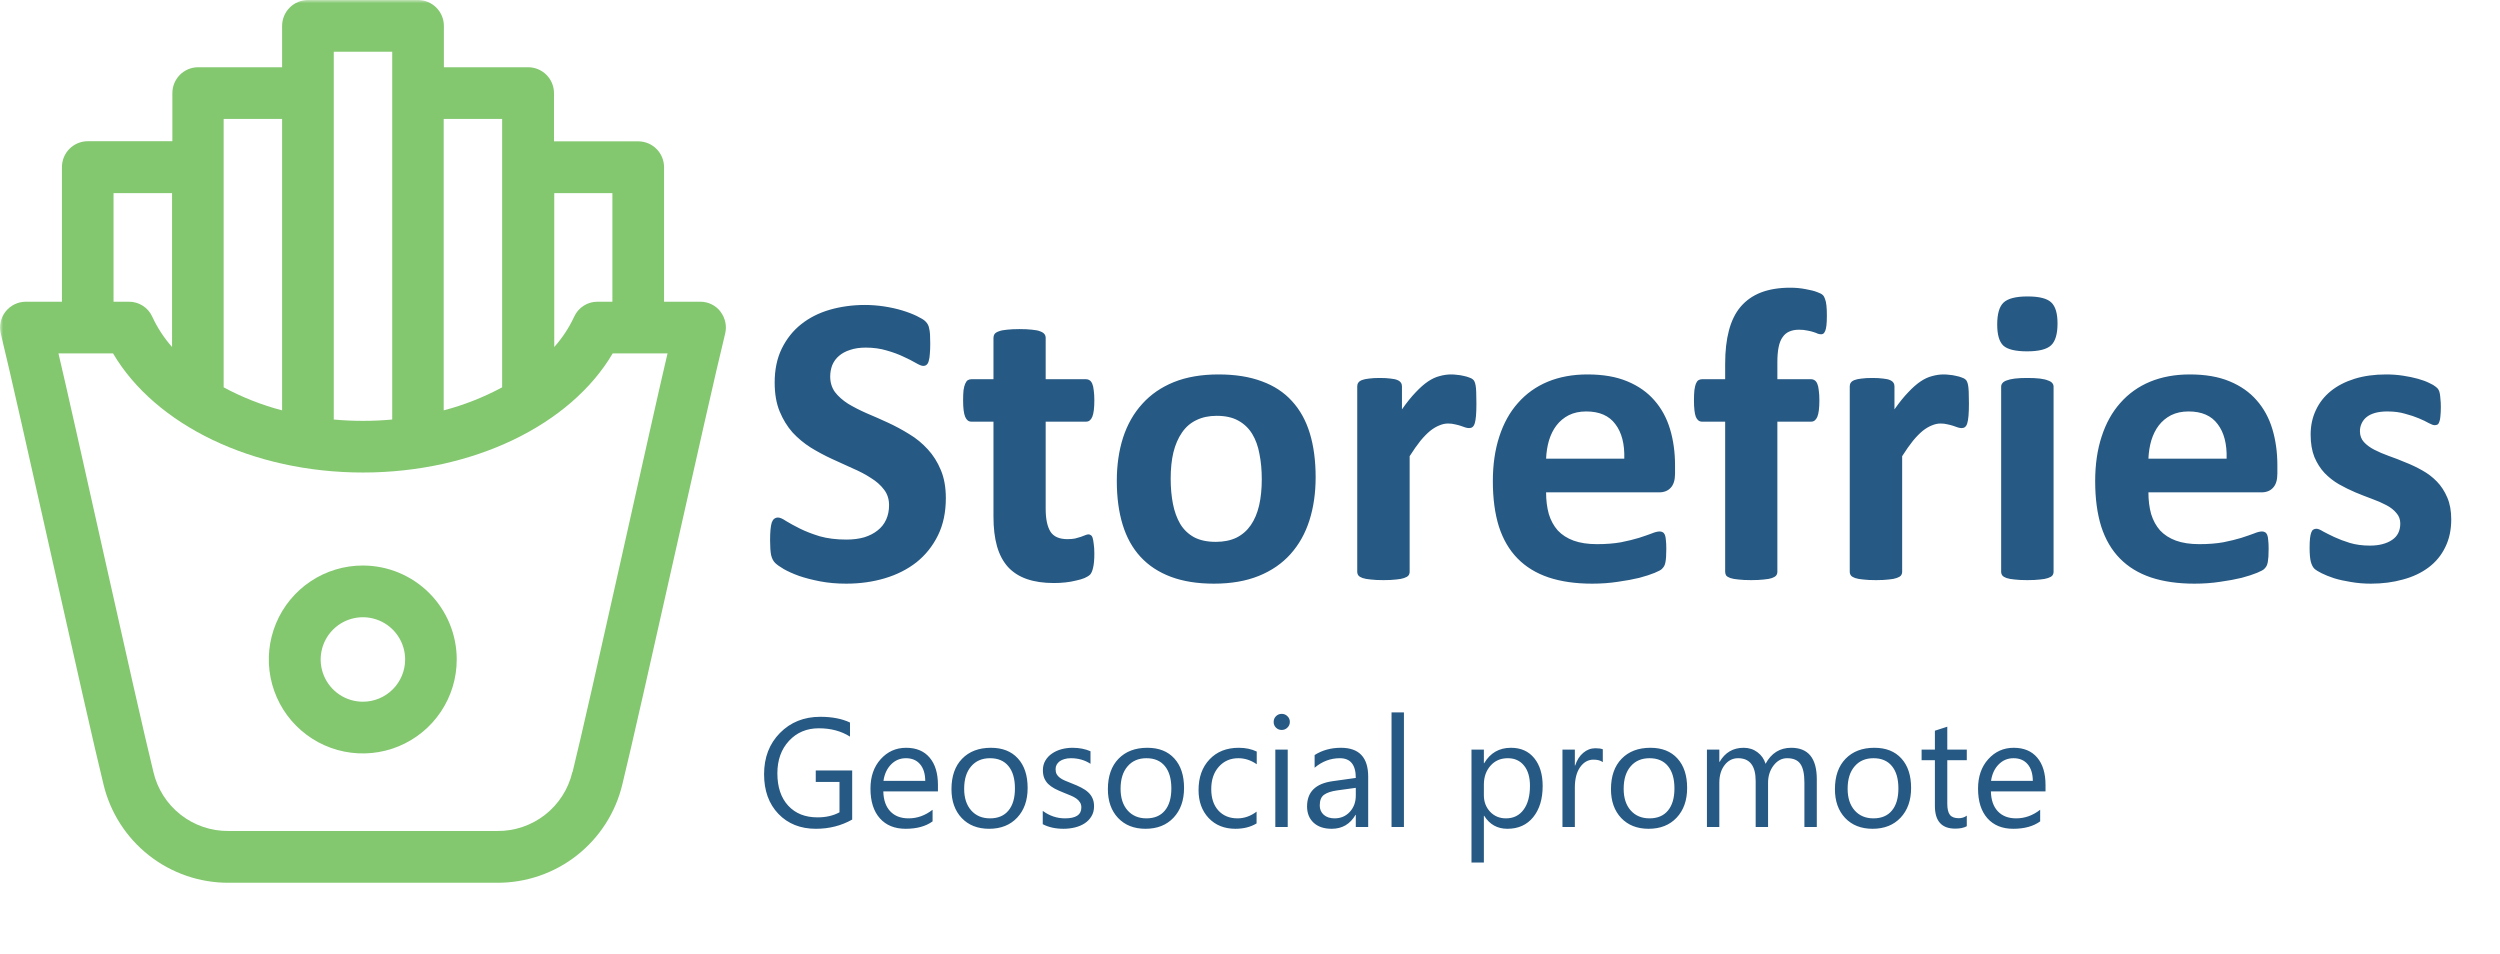 <svg width="393" height="150" viewBox="0 0 393 150" fill="none" xmlns="http://www.w3.org/2000/svg">
<g clip-path="url(#clip0_1394_1160)">
<mask id="mask0_1394_1160" style="mask-type:luminance" maskUnits="userSpaceOnUse" x="0" y="0" width="393" height="150">
<path d="M393 0H0V150H393V0Z" fill="white"/>
</mask>
<g mask="url(#mask0_1394_1160)">
<path d="M113.268 48.99C112.891 48.501 112.406 48.105 111.851 47.834C111.296 47.564 110.686 47.425 110.068 47.43H104.388V26.29C104.391 25.222 103.972 24.196 103.224 23.434C102.475 22.672 101.456 22.236 100.388 22.22H87.088V14.64C87.088 13.562 86.661 12.529 85.9 11.766C85.138 11.003 84.106 10.573 83.028 10.57H69.778V4.07C69.778 2.992 69.351 1.959 68.59 1.196C67.828 0.433 66.796 0.003 65.718 0H48.408C47.33 0.003 46.298 0.433 45.537 1.196C44.776 1.959 44.348 2.992 44.348 4.07V10.57H31.098C30.03 10.586 29.011 11.022 28.262 11.784C27.514 12.546 27.095 13.572 27.098 14.64V22.2H13.788C13.255 22.201 12.727 22.308 12.235 22.513C11.743 22.718 11.296 23.018 10.92 23.396C10.544 23.774 10.246 24.223 10.043 24.715C9.841 25.209 9.737 25.737 9.738 26.27V47.43H4.058C3.446 47.431 2.842 47.571 2.291 47.839C1.741 48.107 1.258 48.496 0.879 48.977C0.5 49.458 0.235 50.019 0.103 50.616C-0.029 51.214 -0.024 51.834 0.118 52.43C2.768 63.18 13.528 112.23 16.268 123.29C17.32 127.711 19.835 131.646 23.406 134.457C26.977 137.267 31.394 138.787 35.938 138.77H78.138C82.682 138.793 87.1 137.28 90.674 134.475C94.249 131.67 96.77 127.739 97.828 123.32C100.538 112.32 111.308 63.32 113.988 52.47C114.137 51.872 114.148 51.248 114.02 50.645C113.891 50.042 113.628 49.476 113.248 48.99H113.268ZM96.268 30.36V47.43H93.938C93.162 47.424 92.401 47.644 91.747 48.063C91.094 48.482 90.576 49.082 90.258 49.79C89.454 51.522 88.399 53.125 87.128 54.55V30.36H96.268ZM78.938 18.7V60.89C76.029 62.456 72.944 63.672 69.748 64.51V18.7H78.938ZM61.658 8.13V65.95C60.145 66.09 58.615 66.16 57.068 66.16C55.508 66.16 53.978 66.09 52.468 65.95V8.13H61.658ZM44.348 18.7V64.51C41.152 63.672 38.067 62.456 35.158 60.89V18.7H44.348ZM17.848 30.36H27.048V54.55C25.784 53.124 24.736 51.52 23.938 49.79C23.62 49.082 23.102 48.482 22.449 48.063C21.796 47.644 21.034 47.424 20.258 47.43H17.848V30.36ZM89.978 121.36C89.357 124.02 87.847 126.388 85.698 128.073C83.549 129.759 80.889 130.661 78.158 130.63H35.938C33.207 130.661 30.547 129.759 28.398 128.073C26.249 126.388 24.739 124.02 24.118 121.36C21.418 110.41 11.468 65.11 9.188 55.55H17.768C24.418 66.85 39.768 74.28 57.048 74.28C74.328 74.28 89.668 66.85 96.318 55.55H104.938C102.638 65.2 92.688 110.55 90.008 121.36H89.978Z" fill="#83C76F"/>
<path d="M57.068 88.9C54.145 88.892 51.285 89.752 48.851 91.37C46.417 92.988 44.518 95.292 43.394 97.99C42.27 100.688 41.971 103.659 42.537 106.527C43.102 109.395 44.506 112.03 46.57 114.1C48.634 116.169 51.266 117.58 54.132 118.153C56.998 118.726 59.97 118.436 62.671 117.319C65.372 116.203 67.681 114.31 69.306 111.88C70.931 109.45 71.798 106.593 71.798 103.67C71.798 99.76 70.247 96.009 67.486 93.24C64.725 90.471 60.978 88.91 57.068 88.9ZM57.068 110.31C55.754 110.314 54.468 109.928 53.373 109.201C52.279 108.473 51.425 107.438 50.919 106.225C50.413 105.012 50.279 103.676 50.533 102.387C50.787 101.098 51.418 99.912 52.346 98.982C53.273 98.051 54.456 97.417 55.745 97.159C57.034 96.901 58.37 97.031 59.584 97.534C60.799 98.035 61.837 98.886 62.567 99.979C63.298 101.071 63.688 102.356 63.688 103.67C63.688 105.428 62.991 107.113 61.75 108.358C60.509 109.603 58.825 110.305 57.068 110.31Z" fill="#83C76F"/>
<path d="M148.686 78.314C148.686 80.537 148.272 82.488 147.444 84.167C146.616 85.845 145.493 87.251 144.076 88.384C142.66 89.496 141.003 90.335 139.107 90.902C137.21 91.469 135.183 91.752 133.025 91.752C131.565 91.752 130.203 91.632 128.938 91.392C127.696 91.153 126.595 90.869 125.636 90.542C124.677 90.194 123.871 89.834 123.217 89.463C122.585 89.093 122.127 88.766 121.843 88.483C121.56 88.199 121.353 87.796 121.222 87.273C121.113 86.728 121.059 85.954 121.059 84.951C121.059 84.276 121.081 83.709 121.124 83.251C121.168 82.793 121.233 82.423 121.32 82.14C121.429 81.856 121.56 81.66 121.713 81.551C121.887 81.42 122.083 81.355 122.301 81.355C122.606 81.355 123.031 81.54 123.576 81.911C124.143 82.26 124.862 82.652 125.734 83.088C126.606 83.524 127.641 83.927 128.84 84.297C130.061 84.646 131.467 84.821 133.058 84.821C134.104 84.821 135.041 84.701 135.87 84.461C136.698 84.199 137.396 83.84 137.962 83.382C138.551 82.924 138.998 82.358 139.303 81.682C139.608 81.006 139.761 80.254 139.761 79.426C139.761 78.467 139.499 77.649 138.976 76.974C138.453 76.276 137.766 75.666 136.916 75.143C136.088 74.598 135.14 74.097 134.072 73.639C133.003 73.159 131.903 72.658 130.769 72.135C129.636 71.612 128.535 71.023 127.467 70.369C126.399 69.694 125.44 68.898 124.59 67.983C123.762 67.045 123.086 65.945 122.563 64.68C122.04 63.416 121.778 61.901 121.778 60.136C121.778 58.108 122.149 56.332 122.89 54.806C123.653 53.259 124.666 51.984 125.93 50.981C127.216 49.956 128.72 49.194 130.442 48.692C132.186 48.191 134.028 47.94 135.968 47.94C136.971 47.94 137.973 48.017 138.976 48.169C139.978 48.322 140.916 48.529 141.788 48.79C142.66 49.052 143.433 49.346 144.109 49.673C144.785 50 145.232 50.273 145.45 50.49C145.667 50.709 145.809 50.894 145.875 51.046C145.962 51.199 146.027 51.406 146.071 51.667C146.136 51.907 146.18 52.223 146.201 52.616C146.223 52.986 146.234 53.455 146.234 54.022C146.234 54.654 146.212 55.188 146.169 55.624C146.147 56.06 146.093 56.419 146.005 56.703C145.94 56.986 145.831 57.193 145.678 57.324C145.548 57.455 145.362 57.52 145.123 57.52C144.883 57.52 144.501 57.367 143.978 57.062C143.455 56.757 142.812 56.43 142.049 56.081C141.286 55.711 140.404 55.384 139.401 55.1C138.398 54.795 137.297 54.643 136.099 54.643C135.161 54.643 134.344 54.763 133.646 55.002C132.949 55.22 132.36 55.536 131.881 55.951C131.423 56.343 131.074 56.822 130.835 57.389C130.617 57.956 130.508 58.555 130.508 59.188C130.508 60.125 130.758 60.942 131.26 61.64C131.783 62.315 132.469 62.926 133.32 63.471C134.191 63.994 135.172 64.495 136.262 64.975C137.352 65.432 138.464 65.923 139.597 66.446C140.73 66.969 141.842 67.568 142.932 68.244C144.022 68.898 144.992 69.694 145.842 70.631C146.692 71.546 147.379 72.636 147.902 73.9C148.425 75.143 148.686 76.614 148.686 78.314ZM172.031 87.011C172.031 87.97 171.965 88.711 171.835 89.234C171.726 89.736 171.573 90.095 171.377 90.313C171.181 90.51 170.886 90.695 170.494 90.869C170.124 91.022 169.677 91.153 169.154 91.262C168.652 91.392 168.096 91.49 167.486 91.556C166.898 91.621 166.298 91.654 165.688 91.654C164.053 91.654 162.636 91.447 161.438 91.033C160.239 90.619 159.247 89.986 158.462 89.136C157.678 88.264 157.1 87.175 156.729 85.867C156.359 84.559 156.174 83.011 156.174 81.224V66.282H152.675C152.261 66.282 151.945 66.032 151.727 65.53C151.509 65.007 151.4 64.146 151.4 62.947C151.4 62.315 151.422 61.781 151.465 61.345C151.531 60.909 151.618 60.572 151.727 60.332C151.836 60.07 151.967 59.885 152.119 59.776C152.294 59.667 152.49 59.612 152.708 59.612H156.174V53.106C156.174 52.888 156.228 52.692 156.337 52.518C156.468 52.343 156.686 52.202 156.991 52.093C157.318 51.962 157.743 51.875 158.266 51.831C158.811 51.766 159.476 51.733 160.26 51.733C161.067 51.733 161.732 51.766 162.255 51.831C162.8 51.875 163.225 51.962 163.53 52.093C163.835 52.202 164.053 52.343 164.184 52.518C164.315 52.692 164.38 52.888 164.38 53.106V59.612H170.723C170.941 59.612 171.126 59.667 171.279 59.776C171.453 59.885 171.595 60.07 171.704 60.332C171.813 60.572 171.889 60.909 171.933 61.345C171.998 61.781 172.031 62.315 172.031 62.947C172.031 64.146 171.922 65.007 171.704 65.53C171.486 66.032 171.17 66.282 170.756 66.282H164.38V79.982C164.38 81.573 164.631 82.772 165.132 83.578C165.633 84.363 166.527 84.755 167.813 84.755C168.249 84.755 168.641 84.722 168.99 84.657C169.339 84.57 169.644 84.483 169.906 84.395C170.189 84.287 170.418 84.199 170.592 84.134C170.788 84.047 170.963 84.003 171.115 84.003C171.246 84.003 171.366 84.047 171.475 84.134C171.606 84.199 171.704 84.352 171.769 84.592C171.835 84.81 171.889 85.115 171.933 85.507C171.998 85.9 172.031 86.401 172.031 87.011ZM206.819 75.012C206.819 77.497 206.492 79.764 205.838 81.813C205.184 83.862 204.192 85.627 202.862 87.109C201.533 88.591 199.865 89.736 197.86 90.542C195.855 91.349 193.512 91.752 190.831 91.752C188.237 91.752 185.981 91.392 184.063 90.673C182.145 89.954 180.553 88.907 179.289 87.534C178.025 86.161 177.088 84.472 176.477 82.466C175.867 80.461 175.562 78.172 175.562 75.6C175.562 73.116 175.889 70.849 176.543 68.8C177.218 66.729 178.221 64.964 179.551 63.503C180.88 62.021 182.537 60.877 184.52 60.07C186.526 59.264 188.869 58.861 191.55 58.861C194.166 58.861 196.432 59.22 198.351 59.94C200.269 60.637 201.849 61.672 203.091 63.045C204.356 64.419 205.293 66.108 205.903 68.113C206.513 70.119 206.819 72.418 206.819 75.012ZM198.351 75.339C198.351 73.9 198.231 72.582 197.991 71.383C197.773 70.162 197.391 69.105 196.847 68.211C196.302 67.318 195.571 66.62 194.656 66.119C193.762 65.618 192.629 65.367 191.256 65.367C190.035 65.367 188.967 65.596 188.051 66.053C187.136 66.489 186.384 67.143 185.796 68.015C185.207 68.865 184.76 69.901 184.455 71.121C184.172 72.32 184.03 73.693 184.03 75.241C184.03 76.68 184.15 78.009 184.39 79.23C184.629 80.428 185.011 81.475 185.534 82.368C186.079 83.262 186.809 83.96 187.725 84.461C188.64 84.941 189.773 85.18 191.125 85.18C192.367 85.18 193.446 84.962 194.362 84.526C195.277 84.069 196.029 83.415 196.618 82.565C197.206 81.715 197.642 80.69 197.925 79.491C198.209 78.271 198.351 76.886 198.351 75.339ZM232.092 63.438C232.092 64.222 232.07 64.865 232.027 65.367C231.983 65.868 231.918 66.26 231.831 66.544C231.743 66.827 231.623 67.023 231.471 67.132C231.34 67.241 231.166 67.296 230.948 67.296C230.773 67.296 230.577 67.263 230.359 67.198C230.141 67.111 229.891 67.023 229.607 66.936C229.346 66.849 229.051 66.773 228.724 66.707C228.398 66.62 228.038 66.577 227.646 66.577C227.188 66.577 226.73 66.675 226.272 66.871C225.815 67.045 225.335 67.329 224.834 67.721C224.354 68.113 223.842 68.636 223.297 69.29C222.774 69.944 222.207 70.751 221.597 71.71V89.888C221.597 90.106 221.531 90.302 221.401 90.477C221.27 90.629 221.041 90.76 220.714 90.869C220.409 90.978 219.995 91.055 219.472 91.098C218.949 91.163 218.284 91.196 217.477 91.196C216.671 91.196 216.006 91.163 215.483 91.098C214.96 91.055 214.535 90.978 214.208 90.869C213.903 90.76 213.685 90.629 213.554 90.477C213.423 90.302 213.358 90.106 213.358 89.888V60.724C213.358 60.506 213.412 60.321 213.521 60.168C213.63 59.994 213.826 59.852 214.11 59.743C214.393 59.634 214.753 59.558 215.189 59.514C215.646 59.449 216.213 59.416 216.889 59.416C217.586 59.416 218.164 59.449 218.622 59.514C219.079 59.558 219.428 59.634 219.668 59.743C219.929 59.852 220.115 59.994 220.224 60.168C220.333 60.321 220.387 60.506 220.387 60.724V64.353C221.15 63.264 221.869 62.37 222.545 61.672C223.221 60.953 223.864 60.386 224.474 59.972C225.084 59.558 225.695 59.275 226.305 59.122C226.915 58.948 227.526 58.861 228.136 58.861C228.419 58.861 228.724 58.882 229.051 58.926C229.378 58.948 229.716 59.002 230.065 59.089C230.414 59.155 230.719 59.242 230.98 59.351C231.242 59.438 231.427 59.536 231.536 59.645C231.667 59.754 231.754 59.874 231.798 60.005C231.863 60.136 231.918 60.321 231.961 60.561C232.005 60.779 232.038 61.117 232.059 61.574C232.081 62.032 232.092 62.653 232.092 63.438ZM263.316 74.456C263.316 75.459 263.087 76.2 262.63 76.68C262.194 77.159 261.583 77.399 260.799 77.399H243.045C243.045 78.641 243.187 79.775 243.47 80.799C243.775 81.802 244.244 82.663 244.876 83.382C245.53 84.079 246.358 84.614 247.361 84.984C248.385 85.355 249.606 85.54 251.023 85.54C252.461 85.54 253.725 85.442 254.815 85.246C255.905 85.028 256.842 84.799 257.627 84.559C258.434 84.297 259.098 84.069 259.622 83.872C260.145 83.654 260.57 83.546 260.897 83.546C261.093 83.546 261.256 83.589 261.387 83.676C261.518 83.742 261.627 83.872 261.714 84.069C261.801 84.265 261.856 84.548 261.878 84.919C261.921 85.267 261.943 85.714 261.943 86.259C261.943 86.739 261.932 87.153 261.91 87.502C261.888 87.829 261.856 88.112 261.812 88.352C261.769 88.591 261.703 88.799 261.616 88.973C261.529 89.126 261.409 89.278 261.256 89.431C261.126 89.583 260.744 89.79 260.112 90.052C259.48 90.313 258.673 90.575 257.693 90.837C256.712 91.076 255.589 91.283 254.325 91.458C253.061 91.654 251.709 91.752 250.271 91.752C247.677 91.752 245.399 91.425 243.437 90.771C241.497 90.117 239.874 89.126 238.566 87.796C237.258 86.466 236.277 84.788 235.623 82.761C234.991 80.734 234.675 78.358 234.675 75.633C234.675 73.039 235.013 70.707 235.689 68.636C236.364 66.544 237.345 64.778 238.631 63.34C239.917 61.879 241.476 60.768 243.307 60.005C245.159 59.242 247.241 58.861 249.551 58.861C251.993 58.861 254.074 59.22 255.796 59.94C257.54 60.659 258.968 61.661 260.079 62.947C261.191 64.212 262.008 65.716 262.531 67.459C263.055 69.203 263.316 71.1 263.316 73.148V74.456ZM255.338 72.102C255.404 69.792 254.935 67.983 253.933 66.675C252.952 65.345 251.426 64.68 249.355 64.68C248.309 64.68 247.393 64.876 246.609 65.269C245.846 65.661 245.203 66.195 244.68 66.871C244.178 67.525 243.786 68.309 243.503 69.225C243.241 70.119 243.089 71.078 243.045 72.102H255.338ZM287.184 49.608C287.184 50.24 287.162 50.752 287.118 51.144C287.075 51.515 287.009 51.809 286.922 52.027C286.835 52.223 286.737 52.365 286.628 52.452C286.519 52.518 286.399 52.55 286.268 52.55C286.116 52.55 285.941 52.518 285.745 52.452C285.571 52.365 285.342 52.278 285.058 52.191C284.797 52.103 284.481 52.027 284.11 51.962C283.74 51.875 283.304 51.831 282.803 51.831C282.214 51.831 281.702 51.929 281.266 52.125C280.852 52.3 280.503 52.594 280.22 53.008C279.936 53.4 279.729 53.923 279.598 54.577C279.468 55.209 279.402 55.994 279.402 56.931V59.612H284.732C284.928 59.612 285.102 59.667 285.255 59.776C285.429 59.885 285.571 60.07 285.68 60.332C285.789 60.572 285.865 60.909 285.909 61.345C285.974 61.781 286.007 62.315 286.007 62.947C286.007 64.146 285.898 65.007 285.68 65.53C285.462 66.032 285.146 66.282 284.732 66.282H279.402V89.888C279.402 90.106 279.337 90.302 279.206 90.477C279.075 90.629 278.857 90.76 278.552 90.869C278.247 90.978 277.822 91.055 277.277 91.098C276.732 91.163 276.067 91.196 275.283 91.196C274.498 91.196 273.833 91.163 273.288 91.098C272.765 91.055 272.34 90.978 272.013 90.869C271.708 90.76 271.49 90.629 271.359 90.477C271.25 90.302 271.196 90.106 271.196 89.888V66.282H267.534C267.12 66.282 266.804 66.032 266.586 65.53C266.389 65.007 266.291 64.146 266.291 62.947C266.291 62.315 266.313 61.781 266.357 61.345C266.422 60.909 266.498 60.572 266.586 60.332C266.695 60.07 266.825 59.885 266.978 59.776C267.152 59.667 267.349 59.612 267.567 59.612H271.196V57.16C271.196 55.177 271.392 53.444 271.784 51.962C272.177 50.458 272.787 49.215 273.615 48.234C274.465 47.232 275.533 46.48 276.819 45.979C278.127 45.477 279.664 45.227 281.429 45.227C282.279 45.227 283.086 45.303 283.849 45.455C284.612 45.586 285.211 45.739 285.647 45.913C286.083 46.066 286.377 46.218 286.53 46.371C286.682 46.502 286.802 46.709 286.889 46.992C286.998 47.254 287.075 47.602 287.118 48.038C287.162 48.453 287.184 48.976 287.184 49.608ZM309.515 63.438C309.515 64.222 309.493 64.865 309.449 65.367C309.406 65.868 309.34 66.26 309.253 66.544C309.166 66.827 309.046 67.023 308.893 67.132C308.763 67.241 308.588 67.296 308.37 67.296C308.196 67.296 308 67.263 307.782 67.198C307.564 67.111 307.313 67.023 307.03 66.936C306.768 66.849 306.474 66.773 306.147 66.707C305.82 66.62 305.46 66.577 305.068 66.577C304.61 66.577 304.153 66.675 303.695 66.871C303.237 67.045 302.758 67.329 302.256 67.721C301.777 68.113 301.264 68.636 300.72 69.29C300.196 69.944 299.63 70.751 299.019 71.71V89.888C299.019 90.106 298.954 90.302 298.823 90.477C298.692 90.629 298.464 90.76 298.137 90.869C297.831 90.978 297.417 91.055 296.894 91.098C296.371 91.163 295.706 91.196 294.9 91.196C294.093 91.196 293.428 91.163 292.905 91.098C292.382 91.055 291.957 90.978 291.63 90.869C291.325 90.76 291.107 90.629 290.976 90.477C290.846 90.302 290.78 90.106 290.78 89.888V60.724C290.78 60.506 290.835 60.321 290.944 60.168C291.053 59.994 291.249 59.852 291.532 59.743C291.816 59.634 292.175 59.558 292.611 59.514C293.069 59.449 293.636 59.416 294.311 59.416C295.009 59.416 295.586 59.449 296.044 59.514C296.502 59.558 296.851 59.634 297.09 59.743C297.352 59.852 297.537 59.994 297.646 60.168C297.755 60.321 297.81 60.506 297.81 60.724V64.353C298.573 63.264 299.292 62.37 299.968 61.672C300.643 60.953 301.286 60.386 301.897 59.972C302.507 59.558 303.117 59.275 303.728 59.122C304.338 58.948 304.948 58.861 305.558 58.861C305.842 58.861 306.147 58.882 306.474 58.926C306.801 58.948 307.139 59.002 307.487 59.089C307.836 59.155 308.141 59.242 308.403 59.351C308.665 59.438 308.85 59.536 308.959 59.645C309.09 59.754 309.177 59.874 309.22 60.005C309.286 60.136 309.34 60.321 309.384 60.561C309.427 60.779 309.46 61.117 309.482 61.574C309.504 62.032 309.515 62.653 309.515 63.438ZM322.822 89.888C322.822 90.106 322.756 90.302 322.625 90.477C322.495 90.629 322.266 90.76 321.939 90.869C321.634 90.978 321.22 91.055 320.696 91.098C320.173 91.163 319.508 91.196 318.702 91.196C317.895 91.196 317.231 91.163 316.708 91.098C316.184 91.055 315.759 90.978 315.432 90.869C315.127 90.76 314.909 90.629 314.779 90.477C314.648 90.302 314.582 90.106 314.582 89.888V60.789C314.582 60.572 314.648 60.386 314.779 60.234C314.909 60.059 315.127 59.918 315.432 59.809C315.759 59.678 316.184 59.58 316.708 59.514C317.231 59.449 317.895 59.416 318.702 59.416C319.508 59.416 320.173 59.449 320.696 59.514C321.22 59.58 321.634 59.678 321.939 59.809C322.266 59.918 322.495 60.059 322.625 60.234C322.756 60.386 322.822 60.572 322.822 60.789V89.888ZM323.443 50.85C323.443 52.507 323.105 53.651 322.429 54.283C321.754 54.915 320.5 55.231 318.669 55.231C316.817 55.231 315.563 54.926 314.909 54.316C314.277 53.706 313.961 52.605 313.961 51.014C313.961 49.357 314.288 48.213 314.942 47.581C315.618 46.927 316.882 46.6 318.735 46.6C320.566 46.6 321.808 46.916 322.462 47.548C323.116 48.158 323.443 49.259 323.443 50.85ZM358.002 74.456C358.002 75.459 357.773 76.2 357.315 76.68C356.879 77.159 356.269 77.399 355.484 77.399H337.731C337.731 78.641 337.872 79.775 338.156 80.799C338.461 81.802 338.929 82.663 339.562 83.382C340.215 84.079 341.044 84.614 342.046 84.984C343.071 85.355 344.291 85.54 345.708 85.54C347.147 85.54 348.411 85.442 349.501 85.246C350.591 85.028 351.528 84.799 352.313 84.559C353.119 84.297 353.784 84.069 354.307 83.872C354.83 83.654 355.255 83.546 355.582 83.546C355.778 83.546 355.942 83.589 356.073 83.676C356.203 83.742 356.312 83.872 356.4 84.069C356.487 84.265 356.541 84.548 356.563 84.919C356.607 85.267 356.629 85.714 356.629 86.259C356.629 86.739 356.618 87.153 356.596 87.502C356.574 87.829 356.541 88.112 356.498 88.352C356.454 88.591 356.389 88.799 356.302 88.973C356.214 89.126 356.095 89.278 355.942 89.431C355.811 89.583 355.43 89.79 354.798 90.052C354.165 90.313 353.359 90.575 352.378 90.837C351.397 91.076 350.275 91.283 349.011 91.458C347.746 91.654 346.395 91.752 344.956 91.752C342.362 91.752 340.085 91.425 338.123 90.771C336.183 90.117 334.559 89.126 333.251 87.796C331.944 86.466 330.963 84.788 330.309 82.761C329.677 80.734 329.361 78.358 329.361 75.633C329.361 73.039 329.698 70.707 330.374 68.636C331.05 66.544 332.031 64.778 333.317 63.34C334.603 61.879 336.161 60.768 337.992 60.005C339.845 59.242 341.927 58.861 344.237 58.861C346.678 58.861 348.76 59.22 350.482 59.94C352.226 60.659 353.653 61.661 354.765 62.947C355.877 64.212 356.694 65.716 357.217 67.459C357.74 69.203 358.002 71.1 358.002 73.148V74.456ZM350.024 72.102C350.089 69.792 349.621 67.983 348.618 66.675C347.637 65.345 346.112 64.68 344.041 64.68C342.995 64.68 342.079 64.876 341.294 65.269C340.532 65.661 339.889 66.195 339.365 66.871C338.864 67.525 338.472 68.309 338.188 69.225C337.927 70.119 337.774 71.078 337.731 72.102H350.024ZM385.335 81.649C385.335 83.306 385.019 84.766 384.387 86.03C383.777 87.294 382.905 88.352 381.771 89.202C380.638 90.052 379.297 90.684 377.75 91.098C376.202 91.534 374.524 91.752 372.715 91.752C371.625 91.752 370.579 91.665 369.576 91.49C368.595 91.338 367.712 91.142 366.928 90.902C366.143 90.64 365.489 90.379 364.966 90.117C364.443 89.856 364.061 89.616 363.821 89.398C363.582 89.158 363.396 88.799 363.266 88.319C363.135 87.818 363.07 87.088 363.07 86.128C363.07 85.496 363.091 84.995 363.135 84.624C363.178 84.232 363.244 83.927 363.331 83.709C363.418 83.469 363.527 83.317 363.658 83.251C363.789 83.164 363.952 83.12 364.148 83.12C364.388 83.12 364.737 83.262 365.195 83.546C365.674 83.807 366.263 84.101 366.96 84.428C367.658 84.755 368.464 85.06 369.38 85.344C370.317 85.627 371.374 85.769 372.551 85.769C373.292 85.769 373.946 85.692 374.513 85.54C375.101 85.387 375.603 85.169 376.017 84.886C376.453 84.603 376.78 84.243 376.998 83.807C377.216 83.371 377.325 82.87 377.325 82.303C377.325 81.649 377.118 81.093 376.703 80.636C376.311 80.156 375.777 79.742 375.101 79.393C374.447 79.044 373.695 78.718 372.845 78.412C372.017 78.107 371.156 77.769 370.262 77.399C369.391 77.028 368.53 76.603 367.68 76.124C366.851 75.644 366.099 75.056 365.424 74.358C364.77 73.661 364.236 72.821 363.821 71.841C363.429 70.86 363.233 69.683 363.233 68.309C363.233 66.915 363.505 65.639 364.05 64.484C364.595 63.307 365.38 62.304 366.404 61.476C367.429 60.648 368.671 60.005 370.132 59.547C371.614 59.089 373.27 58.861 375.101 58.861C376.017 58.861 376.9 58.926 377.75 59.057C378.622 59.188 379.406 59.351 380.104 59.547C380.801 59.743 381.39 59.961 381.869 60.201C382.349 60.419 382.687 60.615 382.883 60.789C383.101 60.942 383.253 61.106 383.341 61.28C383.428 61.432 383.493 61.629 383.537 61.868C383.58 62.086 383.613 62.37 383.635 62.719C383.678 63.045 383.7 63.46 383.7 63.961C383.7 64.549 383.678 65.029 383.635 65.4C383.613 65.77 383.559 66.064 383.471 66.282C383.406 66.5 383.308 66.653 383.177 66.74C383.046 66.805 382.894 66.838 382.719 66.838C382.523 66.838 382.218 66.729 381.804 66.511C381.39 66.271 380.867 66.021 380.235 65.759C379.624 65.498 378.905 65.258 378.077 65.04C377.27 64.8 376.344 64.68 375.298 64.68C374.556 64.68 373.913 64.757 373.369 64.909C372.824 65.062 372.377 65.28 372.028 65.563C371.679 65.846 371.418 66.184 371.243 66.577C371.069 66.947 370.982 67.35 370.982 67.786C370.982 68.462 371.189 69.029 371.603 69.487C372.017 69.944 372.562 70.347 373.238 70.696C373.913 71.045 374.676 71.372 375.526 71.677C376.398 71.982 377.27 72.32 378.142 72.691C379.036 73.039 379.908 73.454 380.758 73.933C381.63 74.413 382.403 75.001 383.079 75.699C383.755 76.396 384.3 77.235 384.714 78.216C385.128 79.175 385.335 80.32 385.335 81.649Z" fill="#265983"/>
<path d="M133.963 128.836C132.252 129.802 130.352 130.285 128.261 130.285C125.83 130.285 123.862 129.501 122.358 127.933C120.861 126.365 120.113 124.291 120.113 121.709C120.113 119.072 120.944 116.91 122.607 115.223C124.278 113.529 126.392 112.681 128.95 112.681C130.803 112.681 132.359 112.982 133.618 113.584V115.794C132.24 114.923 130.609 114.487 128.724 114.487C126.816 114.487 125.252 115.144 124.032 116.459C122.813 117.773 122.203 119.476 122.203 121.566C122.203 123.72 122.769 125.415 123.902 126.65C125.034 127.878 126.57 128.491 128.51 128.491C129.841 128.491 130.993 128.226 131.967 127.696V122.921H128.237V121.115H133.963V128.836ZM147.444 124.405H138.856C138.888 125.759 139.252 126.805 139.949 127.541C140.646 128.278 141.604 128.646 142.824 128.646C144.194 128.646 145.453 128.195 146.601 127.292V129.121C145.532 129.897 144.119 130.285 142.361 130.285C140.642 130.285 139.292 129.735 138.31 128.634C137.328 127.525 136.837 125.969 136.837 123.966C136.837 122.073 137.372 120.533 138.441 119.345C139.518 118.149 140.852 117.552 142.444 117.552C144.035 117.552 145.267 118.066 146.138 119.096C147.009 120.125 147.444 121.555 147.444 123.384V124.405ZM145.449 122.754C145.441 121.63 145.168 120.755 144.629 120.129C144.099 119.504 143.358 119.191 142.408 119.191C141.489 119.191 140.709 119.519 140.068 120.177C139.427 120.834 139.031 121.693 138.88 122.754H145.449ZM155.486 130.285C153.688 130.285 152.251 129.719 151.174 128.586C150.105 127.446 149.571 125.938 149.571 124.061C149.571 122.018 150.129 120.422 151.245 119.274C152.362 118.126 153.871 117.552 155.771 117.552C157.585 117.552 158.998 118.11 160.012 119.226C161.033 120.343 161.544 121.891 161.544 123.871C161.544 125.811 160.994 127.367 159.893 128.539C158.8 129.703 157.331 130.285 155.486 130.285ZM155.629 119.191C154.377 119.191 153.388 119.618 152.659 120.474C151.93 121.321 151.566 122.493 151.566 123.99C151.566 125.431 151.934 126.567 152.671 127.399C153.407 128.23 154.393 128.646 155.629 128.646C156.888 128.646 157.854 128.238 158.527 127.422C159.208 126.607 159.548 125.447 159.548 123.942C159.548 122.422 159.208 121.25 158.527 120.426C157.854 119.603 156.888 119.191 155.629 119.191ZM163.92 129.561V127.47C164.981 128.254 166.149 128.646 167.424 128.646C169.134 128.646 169.989 128.076 169.989 126.935C169.989 126.611 169.914 126.338 169.764 126.116C169.621 125.886 169.423 125.684 169.17 125.51C168.924 125.336 168.631 125.181 168.291 125.047C167.958 124.904 167.598 124.758 167.21 124.607C166.671 124.393 166.196 124.18 165.784 123.966C165.381 123.744 165.04 123.499 164.763 123.229C164.494 122.952 164.288 122.639 164.145 122.291C164.011 121.943 163.943 121.535 163.943 121.068C163.943 120.497 164.074 119.995 164.335 119.559C164.597 119.116 164.945 118.747 165.381 118.454C165.816 118.153 166.311 117.928 166.865 117.777C167.428 117.627 168.006 117.552 168.6 117.552C169.653 117.552 170.595 117.734 171.427 118.098V120.07C170.532 119.484 169.502 119.191 168.338 119.191C167.974 119.191 167.645 119.234 167.352 119.321C167.059 119.401 166.806 119.515 166.592 119.666C166.386 119.816 166.224 119.999 166.105 120.212C165.994 120.418 165.939 120.648 165.939 120.901C165.939 121.218 165.994 121.483 166.105 121.697C166.224 121.911 166.394 122.101 166.616 122.267C166.838 122.434 167.107 122.584 167.424 122.719C167.74 122.853 168.101 123 168.505 123.158C169.043 123.364 169.526 123.578 169.954 123.8C170.381 124.013 170.746 124.259 171.047 124.536C171.347 124.805 171.577 125.118 171.735 125.474C171.902 125.831 171.985 126.254 171.985 126.745C171.985 127.347 171.85 127.87 171.581 128.313C171.32 128.757 170.967 129.125 170.524 129.418C170.08 129.711 169.57 129.929 168.992 130.071C168.414 130.214 167.808 130.285 167.174 130.285C165.923 130.285 164.838 130.044 163.92 129.561ZM180.074 130.285C178.276 130.285 176.839 129.719 175.762 128.586C174.693 127.446 174.159 125.938 174.159 124.061C174.159 122.018 174.717 120.422 175.833 119.274C176.95 118.126 178.459 117.552 180.359 117.552C182.173 117.552 183.586 118.11 184.6 119.226C185.621 120.343 186.132 121.891 186.132 123.871C186.132 125.811 185.582 127.367 184.481 128.539C183.388 129.703 181.919 130.285 180.074 130.285ZM180.217 119.191C178.965 119.191 177.976 119.618 177.247 120.474C176.518 121.321 176.154 122.493 176.154 123.99C176.154 125.431 176.522 126.567 177.259 127.399C177.995 128.23 178.981 128.646 180.217 128.646C181.476 128.646 182.442 128.238 183.115 127.422C183.796 126.607 184.136 125.447 184.136 123.942C184.136 122.422 183.796 121.25 183.115 120.426C182.442 119.603 181.476 119.191 180.217 119.191ZM197.535 129.442C196.601 130.004 195.492 130.285 194.209 130.285C192.475 130.285 191.073 129.723 190.004 128.598C188.943 127.466 188.413 126.001 188.413 124.203C188.413 122.2 188.987 120.592 190.135 119.381C191.283 118.161 192.815 117.552 194.732 117.552C195.801 117.552 196.743 117.75 197.559 118.145V120.141C196.656 119.508 195.69 119.191 194.661 119.191C193.417 119.191 192.396 119.638 191.596 120.533C190.804 121.42 190.408 122.588 190.408 124.037C190.408 125.463 190.78 126.587 191.525 127.411C192.277 128.234 193.283 128.646 194.542 128.646C195.603 128.646 196.601 128.293 197.535 127.589V129.442ZM201.479 114.748C201.13 114.748 200.833 114.63 200.588 114.392C200.342 114.154 200.22 113.853 200.22 113.489C200.22 113.125 200.342 112.824 200.588 112.586C200.833 112.341 201.13 112.218 201.479 112.218C201.835 112.218 202.136 112.341 202.381 112.586C202.635 112.824 202.762 113.125 202.762 113.489C202.762 113.838 202.635 114.135 202.381 114.38C202.136 114.626 201.835 114.748 201.479 114.748ZM202.429 130H200.481V117.837H202.429V130ZM215.079 130H213.131V128.099H213.084C212.236 129.557 210.989 130.285 209.342 130.285C208.13 130.285 207.18 129.964 206.491 129.323C205.81 128.682 205.47 127.83 205.47 126.769C205.47 124.496 206.808 123.174 209.485 122.802L213.131 122.291C213.131 120.224 212.296 119.191 210.625 119.191C209.16 119.191 207.837 119.69 206.658 120.687V118.692C207.853 117.932 209.231 117.552 210.791 117.552C213.65 117.552 215.079 119.064 215.079 122.089V130ZM213.131 123.847L210.197 124.251C209.295 124.378 208.614 124.603 208.154 124.928C207.695 125.245 207.465 125.811 207.465 126.627C207.465 127.22 207.675 127.707 208.095 128.088C208.522 128.46 209.089 128.646 209.793 128.646C210.76 128.646 211.555 128.309 212.181 127.636C212.814 126.955 213.131 126.096 213.131 125.059V123.847ZM220.698 130H218.75V111.993H220.698V130ZM233.312 128.242H233.265V135.595H231.317V117.837H233.265V119.975H233.312C234.271 118.359 235.672 117.552 237.517 117.552C239.085 117.552 240.309 118.098 241.188 119.191C242.067 120.276 242.506 121.733 242.506 123.562C242.506 125.597 242.011 127.228 241.021 128.456C240.032 129.675 238.677 130.285 236.959 130.285C235.383 130.285 234.168 129.604 233.312 128.242ZM233.265 123.336V125.035C233.265 126.041 233.59 126.896 234.239 127.601C234.896 128.297 235.728 128.646 236.733 128.646C237.913 128.646 238.836 128.195 239.501 127.292C240.174 126.389 240.511 125.134 240.511 123.526C240.511 122.172 240.198 121.111 239.572 120.343C238.947 119.575 238.099 119.191 237.03 119.191C235.898 119.191 234.987 119.587 234.298 120.379C233.609 121.163 233.265 122.148 233.265 123.336ZM251.961 119.808C251.621 119.547 251.13 119.416 250.488 119.416C249.657 119.416 248.96 119.808 248.398 120.592C247.843 121.376 247.566 122.445 247.566 123.8V130H245.618V117.837H247.566V120.343H247.614C247.891 119.488 248.315 118.823 248.885 118.347C249.455 117.864 250.092 117.623 250.797 117.623C251.304 117.623 251.692 117.678 251.961 117.789V119.808ZM259.159 130.285C257.362 130.285 255.925 129.719 254.848 128.586C253.779 127.446 253.244 125.938 253.244 124.061C253.244 122.018 253.802 120.422 254.919 119.274C256.036 118.126 257.544 117.552 259.445 117.552C261.258 117.552 262.671 118.11 263.685 119.226C264.707 120.343 265.217 121.891 265.217 123.871C265.217 125.811 264.667 127.367 263.566 128.539C262.474 129.703 261.005 130.285 259.159 130.285ZM259.302 119.191C258.051 119.191 257.061 119.618 256.332 120.474C255.604 121.321 255.24 122.493 255.24 123.99C255.24 125.431 255.608 126.567 256.344 127.399C257.081 128.23 258.067 128.646 259.302 128.646C260.561 128.646 261.527 128.238 262.2 127.422C262.881 126.607 263.222 125.447 263.222 123.942C263.222 122.422 262.881 121.25 262.2 120.426C261.527 119.603 260.561 119.191 259.302 119.191ZM285.601 130H283.652V123.016C283.652 121.669 283.443 120.695 283.023 120.094C282.611 119.492 281.914 119.191 280.932 119.191C280.101 119.191 279.392 119.571 278.806 120.331C278.228 121.091 277.939 122.002 277.939 123.063V130H275.991V122.778C275.991 120.387 275.068 119.191 273.223 119.191C272.368 119.191 271.663 119.551 271.109 120.272C270.555 120.984 270.278 121.915 270.278 123.063V130H268.33V117.837H270.278V119.761H270.325C271.188 118.288 272.447 117.552 274.102 117.552C274.934 117.552 275.658 117.785 276.276 118.252C276.894 118.712 277.317 119.317 277.547 120.07C278.45 118.391 279.796 117.552 281.586 117.552C284.262 117.552 285.601 119.203 285.601 122.505V130ZM294.367 130.285C292.569 130.285 291.132 129.719 290.055 128.586C288.986 127.446 288.451 125.938 288.451 124.061C288.451 122.018 289.01 120.422 290.126 119.274C291.243 118.126 292.751 117.552 294.652 117.552C296.465 117.552 297.879 118.11 298.892 119.226C299.914 120.343 300.425 121.891 300.425 123.871C300.425 125.811 299.874 127.367 298.773 128.539C297.681 129.703 296.212 130.285 294.367 130.285ZM294.509 119.191C293.258 119.191 292.268 119.618 291.54 120.474C290.811 121.321 290.447 122.493 290.447 123.99C290.447 125.431 290.815 126.567 291.552 127.399C292.288 128.23 293.274 128.646 294.509 128.646C295.768 128.646 296.734 128.238 297.407 127.422C298.089 126.607 298.429 125.447 298.429 123.942C298.429 122.422 298.089 121.25 297.407 120.426C296.734 119.603 295.768 119.191 294.509 119.191ZM309.179 129.881C308.72 130.135 308.114 130.261 307.361 130.261C305.231 130.261 304.166 129.073 304.166 126.698V119.5H302.076V117.837H304.166V114.867L306.114 114.238V117.837H309.179V119.5H306.114V126.353C306.114 127.169 306.253 127.751 306.53 128.099C306.807 128.448 307.266 128.622 307.908 128.622C308.399 128.622 308.823 128.488 309.179 128.218V129.881ZM321.556 124.405H312.968C313 125.759 313.364 126.805 314.061 127.541C314.758 128.278 315.716 128.646 316.935 128.646C318.305 128.646 319.564 128.195 320.713 127.292V129.121C319.644 129.897 318.23 130.285 316.472 130.285C314.754 130.285 313.404 129.735 312.422 128.634C311.44 127.525 310.949 125.969 310.949 123.966C310.949 122.073 311.483 120.533 312.552 119.345C313.629 118.149 314.964 117.552 316.555 117.552C318.147 117.552 319.378 118.066 320.249 119.096C321.12 120.125 321.556 121.555 321.556 123.384V124.405ZM319.56 122.754C319.553 121.63 319.279 120.755 318.741 120.129C318.21 119.504 317.47 119.191 316.52 119.191C315.601 119.191 314.821 119.519 314.18 120.177C313.538 120.834 313.142 121.693 312.992 122.754H319.56Z" fill="#265983"/>
</g>
</g>
<defs>
<clipPath id="clip0_1394_1160">
<rect width="393" height="150" fill="white"/>
</clipPath>
</defs>
</svg>
